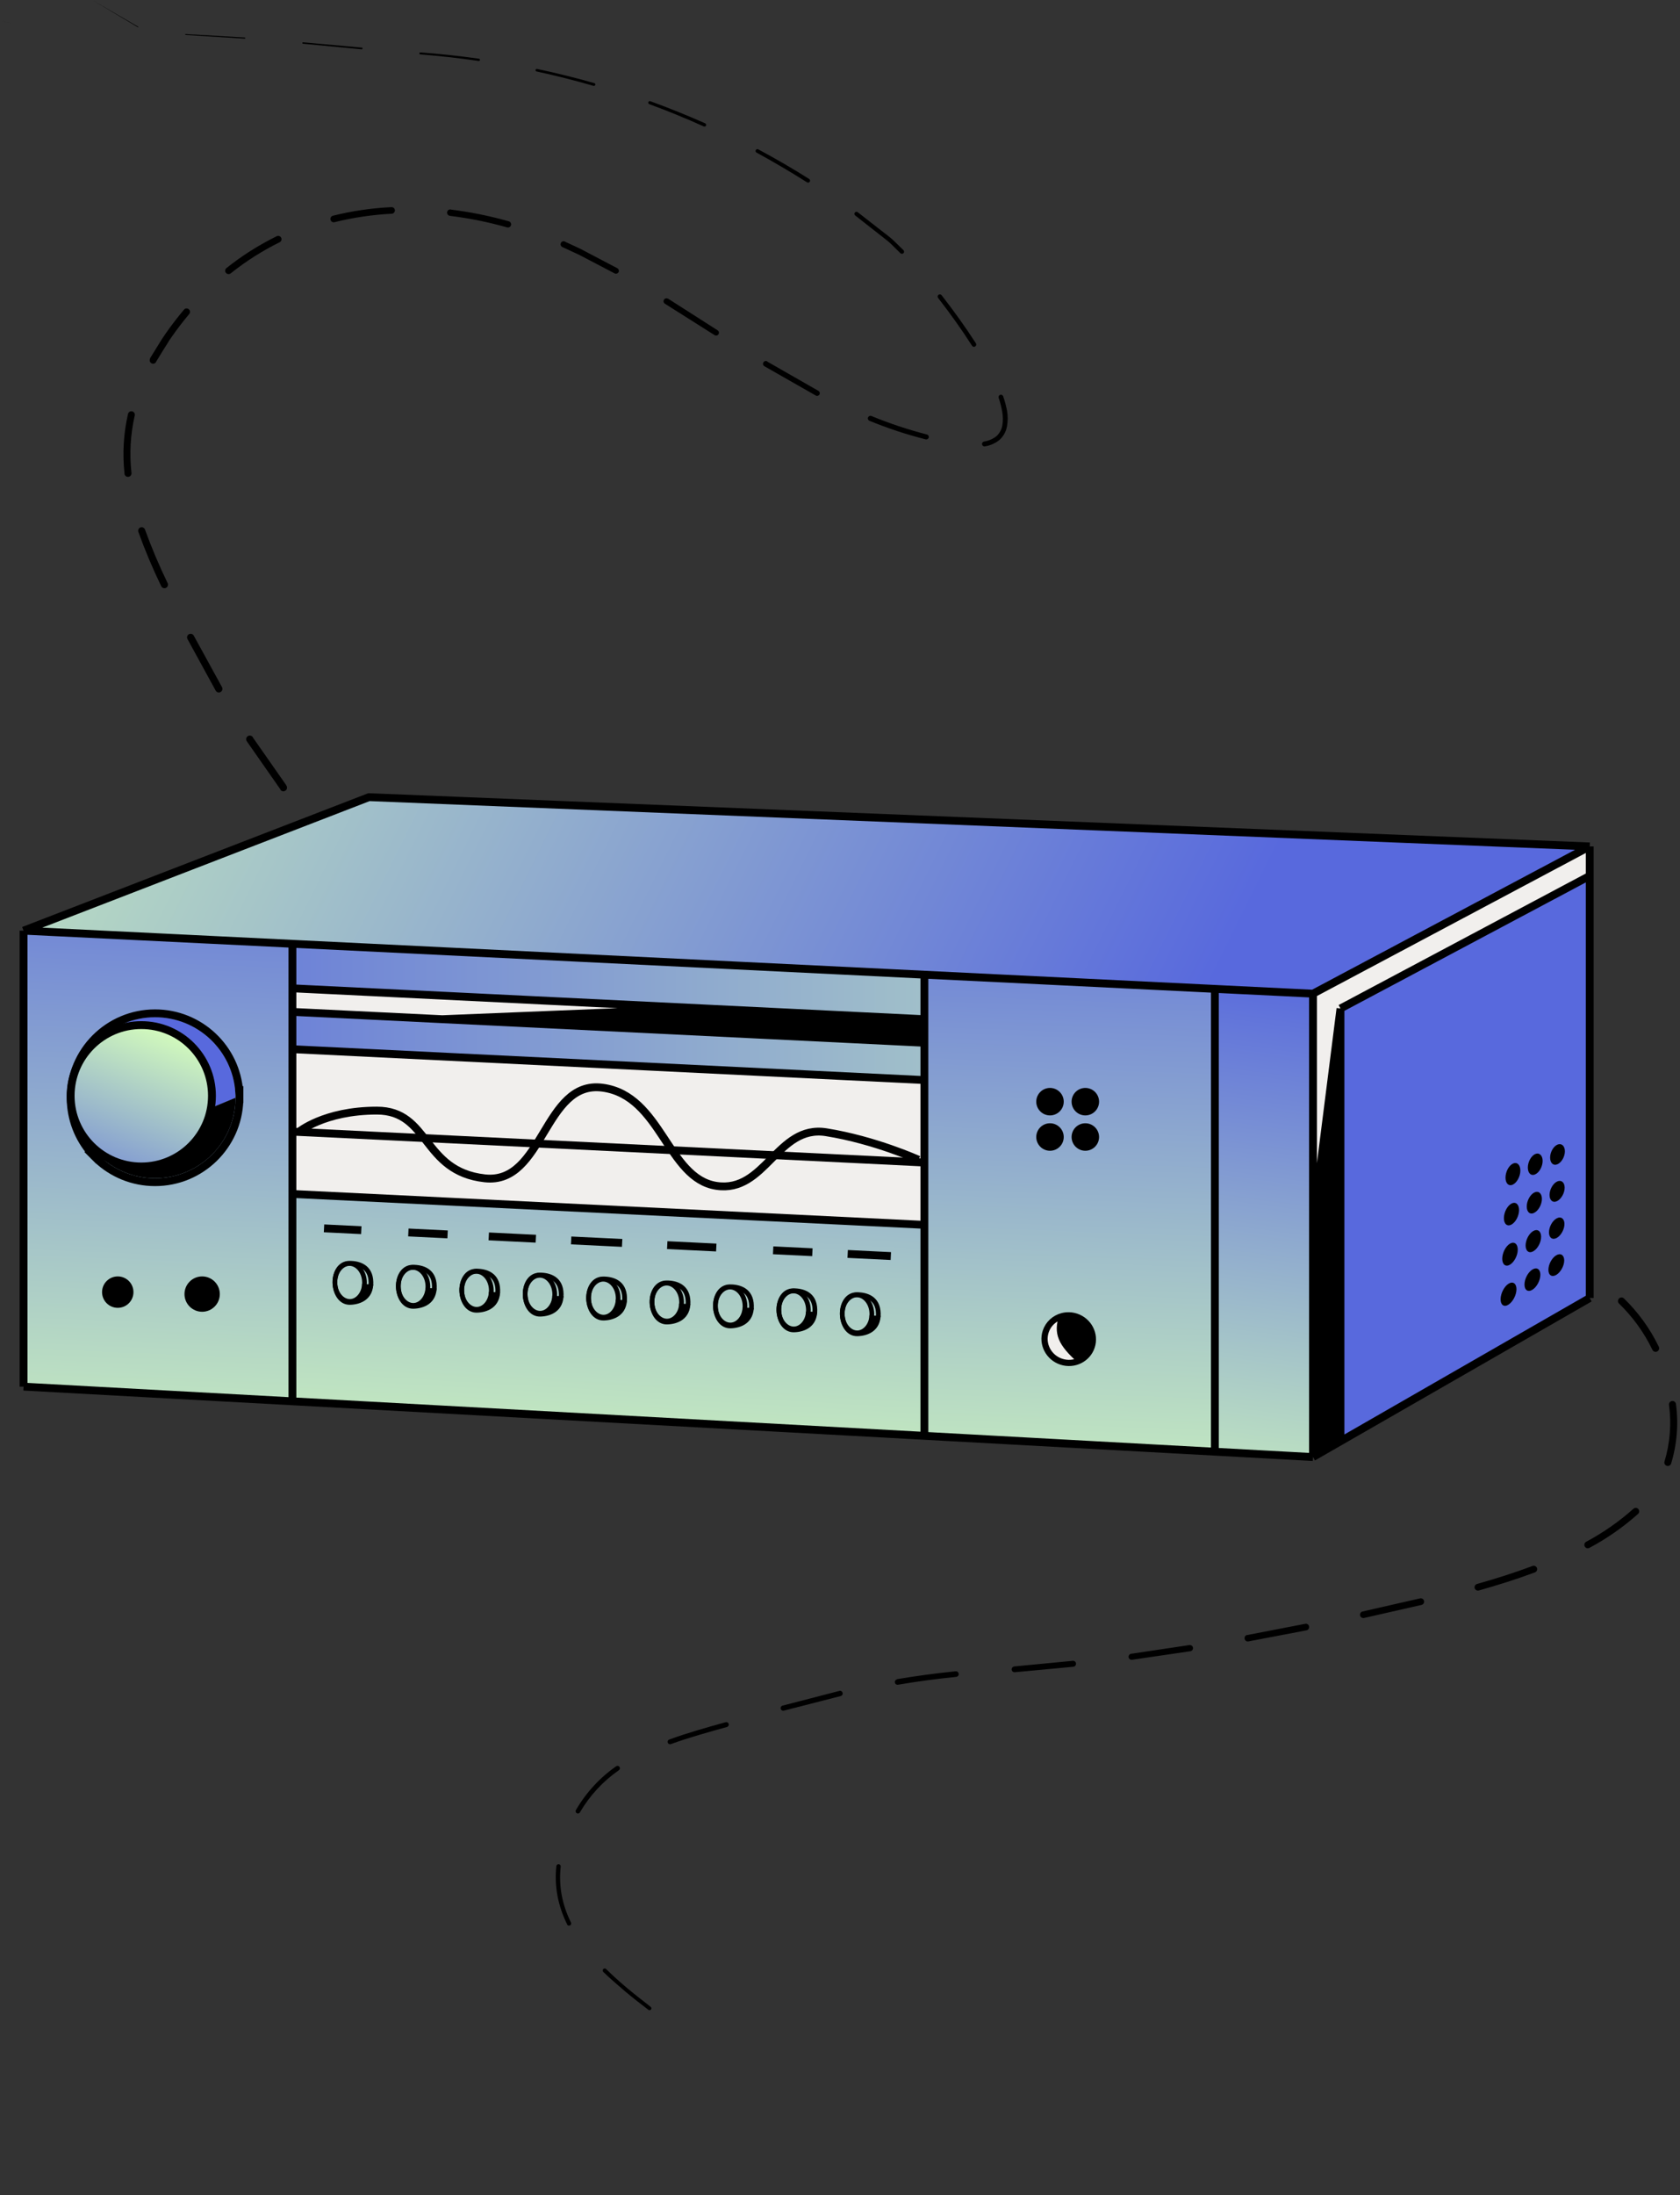 <svg xmlns="http://www.w3.org/2000/svg" width="428" height="559" viewBox="0 0 428 559" fill="none">
    <rect x="0" y="0" width="428" height="559" fill="#333333" stroke="none"/>
    <path
        d="M165.16 511.796C163.16 510.246 161.16 508.736 159.27 507.126C157.38 505.516 155.45 503.856 153.65 502.126C153.571 502.026 153.532 501.9 153.54 501.774C153.548 501.647 153.602 501.527 153.691 501.437C153.781 501.348 153.901 501.294 154.028 501.286C154.154 501.278 154.28 501.317 154.38 501.396C156.15 503.136 158 504.796 159.91 506.396C161.82 507.996 163.81 509.506 165.77 511.056C165.82 511.096 165.863 511.145 165.894 511.202C165.926 511.258 165.946 511.32 165.953 511.384C165.96 511.448 165.955 511.513 165.937 511.575C165.92 511.637 165.89 511.695 165.85 511.746C165.762 511.839 165.642 511.896 165.514 511.906C165.387 511.915 165.26 511.876 165.16 511.796Z"
        fill="black"
    />
    <path
        d="M144.498 490.066C143.351 487.784 142.523 485.354 142.038 482.846C141.563 480.332 141.462 477.761 141.738 475.216C141.755 475.069 141.83 474.935 141.946 474.843C142.063 474.751 142.211 474.709 142.358 474.726C142.43 474.734 142.5 474.756 142.564 474.79C142.628 474.825 142.684 474.872 142.73 474.929C142.776 474.986 142.809 475.051 142.83 475.121C142.85 475.191 142.856 475.264 142.848 475.336C142.574 477.772 142.661 480.236 143.108 482.646C143.572 485.057 144.366 487.392 145.468 489.586C145.531 489.719 145.54 489.871 145.491 490.01C145.442 490.149 145.34 490.263 145.208 490.326C145.075 490.39 144.923 490.398 144.784 490.35C144.645 490.301 144.531 490.199 144.468 490.066H144.498Z"
        fill="black"
    />
    <path
        d="M146.731 460.927C149.295 456.511 152.793 452.708 156.981 449.787C157.114 449.696 157.278 449.661 157.436 449.69C157.515 449.704 157.589 449.734 157.656 449.777C157.723 449.82 157.781 449.877 157.826 449.942C157.872 450.008 157.904 450.082 157.92 450.16C157.937 450.238 157.938 450.318 157.924 450.397C157.91 450.475 157.88 450.55 157.837 450.617C157.793 450.684 157.737 450.742 157.671 450.787C153.615 453.605 150.223 457.273 147.731 461.537C147.694 461.604 147.644 461.662 147.584 461.709C147.523 461.755 147.454 461.789 147.381 461.809C147.307 461.829 147.23 461.833 147.155 461.823C147.079 461.812 147.007 461.786 146.941 461.747C146.872 461.709 146.811 461.657 146.762 461.594C146.714 461.532 146.678 461.46 146.659 461.383C146.639 461.306 146.635 461.226 146.648 461.147C146.66 461.069 146.689 460.994 146.731 460.927Z"
        fill="black"
    />
    <path
        d="M170.478 442.986C175.208 441.256 180.048 439.916 184.868 438.566C184.948 438.544 185.032 438.538 185.115 438.548C185.197 438.558 185.277 438.584 185.349 438.625C185.422 438.666 185.485 438.72 185.537 438.786C185.588 438.851 185.626 438.926 185.648 439.006C185.67 439.086 185.677 439.17 185.667 439.253C185.657 439.335 185.631 439.415 185.59 439.487C185.549 439.56 185.494 439.623 185.429 439.675C185.363 439.726 185.288 439.764 185.208 439.786C180.388 441.126 175.578 442.446 170.908 444.146C170.754 444.201 170.585 444.193 170.437 444.124C170.289 444.054 170.175 443.929 170.118 443.776C170.089 443.701 170.076 443.62 170.078 443.54C170.081 443.459 170.1 443.379 170.133 443.306C170.167 443.232 170.214 443.166 170.274 443.111C170.333 443.057 170.402 443.014 170.478 442.986Z"
        fill="black"
    />
    <path
        d="M199.291 434.366L213.84 430.596C213.926 430.574 214.015 430.568 214.102 430.58C214.19 430.592 214.274 430.621 214.35 430.666C214.427 430.711 214.493 430.77 214.546 430.84C214.6 430.911 214.638 430.991 214.66 431.077C214.706 431.25 214.682 431.435 214.592 431.59C214.502 431.746 214.354 431.86 214.181 431.906L199.681 435.627C199.598 435.648 199.512 435.652 199.427 435.64C199.343 435.628 199.262 435.599 199.188 435.555C199.115 435.511 199.051 435.454 199 435.385C198.949 435.317 198.912 435.239 198.891 435.156C198.847 434.999 198.864 434.83 198.938 434.684C199.012 434.539 199.138 434.425 199.291 434.366Z"
        fill="black"
    />
    <path
        d="M228.548 427.606C233.498 426.776 238.468 426.096 243.458 425.606C243.647 425.586 243.835 425.641 243.982 425.76C244.13 425.88 244.223 426.052 244.243 426.241C244.263 426.429 244.208 426.617 244.088 426.765C243.969 426.912 243.797 427.006 243.608 427.025C238.648 427.519 233.705 428.185 228.778 429.025C228.688 429.041 228.596 429.038 228.507 429.017C228.419 428.997 228.335 428.959 228.26 428.906C228.186 428.853 228.123 428.786 228.075 428.709C228.026 428.632 227.993 428.546 227.978 428.456C227.963 428.366 227.966 428.274 227.986 428.185C228.007 428.096 228.045 428.012 228.098 427.937C228.151 427.863 228.218 427.8 228.295 427.752C228.372 427.703 228.458 427.671 228.548 427.656V427.606Z"
        fill="black"
    />
    <path
        d="M258.428 424.364L273.338 422.934C273.532 422.926 273.721 422.993 273.868 423.12C274.014 423.247 274.106 423.425 274.125 423.618C274.145 423.811 274.089 424.004 273.971 424.158C273.852 424.311 273.68 424.414 273.488 424.444L258.538 425.844C258.442 425.854 258.345 425.844 258.253 425.816C258.161 425.788 258.075 425.742 258.001 425.681C257.926 425.62 257.865 425.544 257.82 425.459C257.775 425.374 257.747 425.28 257.738 425.184C257.719 424.989 257.777 424.795 257.901 424.643C258.024 424.491 258.203 424.394 258.398 424.374L258.428 424.364Z"
        fill="black"
    />
    <path
        d="M288.209 421.136L303.019 418.926C303.228 418.897 303.44 418.951 303.61 419.076C303.78 419.201 303.894 419.387 303.929 419.596C303.944 419.699 303.939 419.804 303.914 419.905C303.888 420.006 303.843 420.102 303.781 420.185C303.719 420.269 303.64 420.339 303.551 420.393C303.461 420.446 303.362 420.481 303.259 420.496L288.398 422.666C288.196 422.695 287.989 422.642 287.825 422.519C287.661 422.397 287.553 422.214 287.523 422.011C287.494 421.808 287.547 421.602 287.67 421.437C287.793 421.273 287.976 421.165 288.179 421.136H288.209Z"
        fill="black"
    />
    <path
        d="M317.79 416.365L332.5 413.515C332.609 413.489 332.723 413.485 332.833 413.505C332.944 413.524 333.049 413.566 333.143 413.628C333.237 413.69 333.317 413.77 333.378 413.864C333.44 413.958 333.481 414.064 333.5 414.175C333.523 414.284 333.525 414.397 333.504 414.506C333.483 414.616 333.441 414.72 333.38 414.813C333.318 414.906 333.239 414.986 333.146 415.048C333.054 415.11 332.949 415.153 332.84 415.175L318.09 417.985C317.982 418.014 317.869 418.021 317.758 418.004C317.648 417.987 317.542 417.947 317.448 417.887C317.354 417.827 317.273 417.747 317.211 417.654C317.15 417.56 317.108 417.455 317.09 417.345C317.064 417.237 317.059 417.125 317.077 417.015C317.096 416.906 317.136 416.801 317.196 416.708C317.256 416.614 317.334 416.534 317.426 416.472C317.517 416.409 317.621 416.366 317.73 416.345L317.79 416.365Z"
        fill="black"
    />
    <path
        d="M347.162 410.367L361.772 407.037C361.881 407.012 361.994 407.009 362.104 407.028C362.214 407.046 362.32 407.086 362.415 407.146C362.509 407.205 362.591 407.283 362.656 407.374C362.721 407.465 362.767 407.568 362.792 407.677C362.817 407.786 362.82 407.899 362.801 408.009C362.783 408.119 362.743 408.225 362.683 408.32C362.624 408.414 362.546 408.496 362.455 408.561C362.364 408.626 362.261 408.672 362.152 408.697L347.512 412.027C347.292 412.076 347.061 412.036 346.871 411.915C346.681 411.794 346.546 411.602 346.497 411.382C346.448 411.162 346.488 410.931 346.609 410.741C346.73 410.551 346.922 410.416 347.142 410.367H347.162Z"
        fill="black"
    />
    <path
        d="M376.288 403.364C381.078 402.014 385.828 400.514 390.488 398.764C390.7 398.7 390.929 398.719 391.127 398.818C391.326 398.917 391.479 399.088 391.555 399.296C391.632 399.504 391.626 399.734 391.539 399.938C391.452 400.142 391.291 400.305 391.088 400.394C386.378 402.154 381.578 403.664 376.748 405.024C376.639 405.054 376.525 405.062 376.412 405.049C376.3 405.035 376.192 404.999 376.093 404.943C375.995 404.888 375.908 404.813 375.839 404.724C375.769 404.635 375.718 404.533 375.688 404.424C375.657 404.315 375.649 404.201 375.663 404.089C375.676 403.976 375.712 403.868 375.768 403.769C375.824 403.671 375.898 403.584 375.987 403.515C376.077 403.445 376.179 403.394 376.288 403.364Z"
        fill="black"
    />
    <path
        d="M404.02 392.663C408.377 390.341 412.443 387.507 416.13 384.223C416.302 384.066 416.531 383.983 416.764 383.993C416.997 384.003 417.217 384.106 417.375 384.278C417.533 384.451 417.616 384.679 417.605 384.912C417.595 385.146 417.493 385.366 417.32 385.523C413.53 388.901 409.35 391.815 404.87 394.203C404.668 394.293 404.44 394.304 404.23 394.233C404.021 394.162 403.846 394.015 403.74 393.821C403.634 393.627 403.605 393.4 403.659 393.185C403.713 392.971 403.845 392.785 404.03 392.663H404.02Z"
        fill="black"
    />
    <path
        d="M424.031 372.237C425.453 367.554 425.852 362.619 425.201 357.767C425.172 357.533 425.237 357.296 425.382 357.109C425.528 356.923 425.741 356.802 425.976 356.772C426.211 356.743 426.447 356.808 426.634 356.954C426.821 357.099 426.942 357.313 426.971 357.547C427.653 362.652 427.226 367.843 425.721 372.767C425.636 372.974 425.476 373.141 425.273 373.236C425.071 373.33 424.84 373.345 424.627 373.277C424.414 373.209 424.234 373.063 424.124 372.868C424.014 372.674 423.98 372.445 424.031 372.227V372.237Z"
        fill="black"
    />
    <path
        d="M420.98 343.755C418.849 339.333 415.951 335.324 412.42 331.915C412.271 331.744 412.191 331.525 412.195 331.3C412.2 331.074 412.287 330.858 412.442 330.693C412.597 330.529 412.807 330.427 413.032 330.409C413.257 330.391 413.481 330.457 413.66 330.595C417.344 334.157 420.37 338.341 422.6 342.955C422.703 343.171 422.717 343.419 422.639 343.646C422.56 343.873 422.395 344.059 422.18 344.165C421.966 344.268 421.72 344.284 421.495 344.207C421.27 344.13 421.085 343.967 420.98 343.755Z"
        fill="black"
    />
    <path
        d="M400.611 322.996C396.397 320.383 391.999 318.08 387.451 316.105C387.332 316.063 387.224 315.996 387.132 315.909C387.041 315.823 386.968 315.718 386.918 315.602C386.868 315.486 386.843 315.362 386.844 315.235C386.844 315.109 386.871 314.985 386.922 314.869C386.973 314.754 387.047 314.65 387.139 314.565C387.232 314.479 387.341 314.414 387.46 314.372C387.579 314.33 387.705 314.314 387.831 314.323C387.957 314.332 388.079 314.367 388.191 314.425C392.819 316.429 397.294 318.769 401.581 321.425C401.786 321.558 401.931 321.767 401.982 322.006C402.034 322.245 401.989 322.495 401.856 322.701C401.723 322.906 401.514 323.05 401.275 323.102C401.036 323.154 400.786 323.108 400.581 322.975L400.611 322.996Z"
        fill="black"
    />
    <path
        d="M373.48 310.945C368.74 309.465 363.92 308.205 359.06 307.105C358.818 307.05 358.609 306.902 358.476 306.693C358.344 306.484 358.3 306.231 358.355 305.99C358.409 305.748 358.557 305.538 358.766 305.406C358.975 305.274 359.228 305.23 359.47 305.285C364.37 306.395 369.23 307.675 374.03 309.175C374.155 309.202 374.274 309.256 374.378 309.332C374.482 309.408 374.569 309.504 374.633 309.616C374.698 309.727 374.739 309.85 374.753 309.978C374.768 310.106 374.755 310.236 374.717 310.359C374.679 310.481 374.616 310.595 374.531 310.692C374.447 310.789 374.343 310.868 374.227 310.923C374.111 310.978 373.984 311.009 373.856 311.012C373.727 311.016 373.599 310.993 373.48 310.945Z"
        fill="black"
    />
    <path
        d="M344.39 304.226L329.59 301.946C329.457 301.939 329.328 301.905 329.209 301.845C329.091 301.785 328.986 301.701 328.902 301.599C328.818 301.496 328.757 301.377 328.722 301.249C328.686 301.121 328.678 300.987 328.698 300.856C328.718 300.725 328.764 300.599 328.836 300.488C328.907 300.376 329 300.28 329.111 300.206C329.221 300.133 329.346 300.083 329.476 300.061C329.607 300.038 329.741 300.043 329.87 300.076L344.73 302.376C344.958 302.432 345.156 302.573 345.286 302.768C345.415 302.964 345.467 303.201 345.431 303.433C345.395 303.665 345.273 303.875 345.089 304.022C344.906 304.169 344.674 304.241 344.44 304.226H344.39Z"
        fill="black"
    />
    <path
        d="M314.733 299.946L307.293 298.946C304.813 298.596 302.293 298.266 299.863 297.886C299.709 297.906 299.553 297.89 299.407 297.839C299.26 297.788 299.128 297.704 299.019 297.594C298.911 297.483 298.83 297.348 298.782 297.201C298.735 297.053 298.722 296.897 298.746 296.744C298.769 296.59 298.828 296.445 298.917 296.318C299.006 296.192 299.124 296.087 299.26 296.014C299.397 295.941 299.548 295.9 299.703 295.895C299.858 295.89 300.012 295.921 300.153 295.986C302.623 296.366 305.093 296.706 307.563 297.056L314.983 298.056C315.111 298.068 315.235 298.105 315.348 298.166C315.461 298.227 315.561 298.311 315.641 298.411C315.721 298.512 315.779 298.628 315.813 298.752C315.847 298.876 315.856 299.005 315.838 299.133C315.82 299.26 315.777 299.382 315.711 299.492C315.645 299.602 315.557 299.698 315.452 299.773C315.348 299.848 315.23 299.901 315.104 299.929C314.979 299.958 314.849 299.96 314.723 299.936L314.733 299.946Z"
        fill="black"
    />
    <path
        d="M285.03 295.605L270.21 293.245C269.957 293.198 269.731 293.056 269.58 292.847C269.429 292.639 269.365 292.38 269.4 292.125C269.449 291.875 269.591 291.654 269.797 291.505C270.003 291.357 270.258 291.292 270.51 291.325L285.31 293.695C285.512 293.784 285.679 293.937 285.785 294.13C285.891 294.324 285.929 294.547 285.895 294.765C285.861 294.983 285.755 295.184 285.595 295.336C285.435 295.487 285.229 295.582 285.01 295.605H285.03Z"
        fill="black"
    />
    <path
        d="M255.409 290.746L240.629 288.066C240.484 288.063 240.341 288.029 240.211 287.966C240.08 287.902 239.965 287.811 239.873 287.698C239.782 287.586 239.716 287.455 239.68 287.314C239.644 287.173 239.639 287.027 239.665 286.884C239.692 286.741 239.749 286.606 239.833 286.488C239.917 286.369 240.026 286.271 240.152 286.199C240.278 286.126 240.418 286.083 240.562 286.07C240.707 286.058 240.853 286.077 240.989 286.126L255.729 288.816C255.944 288.901 256.123 289.058 256.236 289.26C256.348 289.462 256.387 289.697 256.346 289.925C256.305 290.152 256.186 290.359 256.009 290.508C255.833 290.658 255.61 290.742 255.379 290.746H255.409Z"
        fill="black"
    />
    <path
        d="M225.9 285.176L211.21 282.026C210.945 281.97 210.713 281.811 210.565 281.584C210.417 281.357 210.365 281.081 210.42 280.816C210.476 280.551 210.635 280.318 210.862 280.17C211.089 280.022 211.365 279.97 211.63 280.026L226.29 283.226C226.544 283.283 226.766 283.438 226.908 283.656C227.05 283.875 227.101 284.14 227.05 284.396C226.997 284.649 226.847 284.873 226.633 285.018C226.418 285.164 226.156 285.22 225.9 285.176Z"
        fill="black"
    />
    <path
        d="M196.59 278.587L182.05 274.807C181.824 274.717 181.639 274.547 181.529 274.33C181.419 274.112 181.393 273.862 181.454 273.627C181.515 273.391 181.661 273.186 181.862 273.05C182.064 272.914 182.308 272.856 182.55 272.887L197.05 276.647C197.186 276.671 197.315 276.723 197.43 276.799C197.545 276.876 197.643 276.975 197.718 277.091C197.792 277.207 197.842 277.337 197.864 277.474C197.886 277.61 197.879 277.749 197.845 277.883C197.81 278.016 197.748 278.141 197.663 278.25C197.578 278.358 197.471 278.448 197.349 278.513C197.228 278.579 197.094 278.618 196.956 278.629C196.819 278.64 196.68 278.622 196.55 278.577L196.59 278.587Z"
        fill="black"
    />
    <path
        d="M167.613 270.565C162.843 269.015 158.113 267.295 153.463 265.405C153.315 265.38 153.174 265.323 153.051 265.237C152.929 265.151 152.827 265.039 152.753 264.908C152.68 264.777 152.637 264.632 152.627 264.482C152.617 264.333 152.642 264.183 152.698 264.044C152.754 263.905 152.84 263.78 152.951 263.679C153.062 263.578 153.194 263.503 153.337 263.46C153.481 263.417 153.632 263.407 153.78 263.43C153.928 263.453 154.069 263.51 154.193 263.595C158.799 265.468 163.466 267.168 168.193 268.695C168.338 268.714 168.477 268.765 168.601 268.845C168.724 268.924 168.828 269.03 168.906 269.154C168.984 269.278 169.034 269.418 169.052 269.563C169.07 269.709 169.056 269.857 169.01 269.996C168.965 270.135 168.889 270.263 168.789 270.37C168.689 270.477 168.566 270.561 168.43 270.615C168.294 270.669 168.147 270.693 168.001 270.684C167.854 270.675 167.712 270.635 167.583 270.565H167.613Z"
        fill="black"
    />
    <path
        d="M139.733 259.187C135.233 256.941 130.833 254.514 126.533 251.907C126.382 251.748 126.287 251.544 126.264 251.326C126.24 251.108 126.289 250.888 126.403 250.7C126.516 250.513 126.688 250.368 126.893 250.288C127.097 250.208 127.322 250.197 127.533 250.257C131.793 252.837 136.149 255.237 140.603 257.457C140.753 257.488 140.894 257.552 141.016 257.646C141.137 257.74 141.235 257.86 141.302 257.998C141.37 258.136 141.405 258.287 141.404 258.441C141.404 258.594 141.368 258.745 141.3 258.882C141.231 259.02 141.132 259.14 141.01 259.233C140.888 259.326 140.747 259.389 140.596 259.419C140.446 259.448 140.29 259.443 140.142 259.402C139.994 259.362 139.858 259.289 139.743 259.187H139.733Z"
        fill="black"
    />
    <path
        d="M113.97 243.566C109.903 240.606 105.96 237.489 102.14 234.216C102.031 234.035 101.982 233.825 102 233.615C102.017 233.405 102.101 233.206 102.238 233.047C102.376 232.887 102.56 232.775 102.765 232.726C102.97 232.678 103.185 232.695 103.38 232.776C107.153 236.016 111.057 239.096 115.09 242.016C115.219 242.186 115.29 242.394 115.292 242.608C115.295 242.822 115.228 243.031 115.103 243.205C114.978 243.378 114.8 243.507 114.596 243.572C114.392 243.637 114.172 243.635 113.97 243.566Z"
        fill="black"
    />
    <path
        d="M91.113 223.955C87.566 220.389 84.159 216.695 80.893 212.875C80.757 212.684 80.697 212.449 80.726 212.217C80.754 211.984 80.868 211.77 81.046 211.618C81.224 211.465 81.452 211.384 81.687 211.391C81.921 211.398 82.144 211.492 82.313 211.655C85.553 215.435 88.929 219.102 92.443 222.655C92.619 222.832 92.718 223.071 92.718 223.32C92.718 223.57 92.619 223.809 92.443 223.985C92.266 224.162 92.027 224.261 91.778 224.261C91.528 224.261 91.289 224.162 91.113 223.985V223.955Z"
        fill="black"
    />
    <path
        d="M71.492 201.104L62.872 188.764C62.735 188.561 62.683 188.313 62.725 188.072C62.769 187.831 62.904 187.617 63.102 187.474C63.304 187.334 63.553 187.28 63.795 187.323C64.036 187.366 64.251 187.503 64.392 187.704V187.754L72.952 199.994V200.044C73.023 200.143 73.074 200.255 73.101 200.373C73.129 200.492 73.132 200.615 73.112 200.735C73.091 200.855 73.047 200.969 72.982 201.072C72.917 201.175 72.832 201.264 72.732 201.334C72.633 201.405 72.52 201.456 72.4 201.483C72.281 201.511 72.157 201.514 72.037 201.494C71.916 201.474 71.8 201.429 71.697 201.364C71.593 201.299 71.503 201.214 71.432 201.114L71.492 201.104Z"
        fill="black"
    />
    <path
        d="M54.987 175.944L47.767 162.744C47.71 162.639 47.674 162.524 47.661 162.405C47.649 162.286 47.66 162.166 47.694 162.051C47.727 161.936 47.784 161.829 47.859 161.736C47.934 161.643 48.027 161.566 48.132 161.509C48.237 161.452 48.352 161.416 48.471 161.403C48.59 161.391 48.71 161.402 48.825 161.436C48.94 161.47 49.047 161.526 49.139 161.601C49.233 161.676 49.31 161.769 49.367 161.874L56.557 174.984C56.615 175.09 56.651 175.206 56.664 175.325C56.676 175.445 56.665 175.566 56.631 175.681C56.596 175.797 56.539 175.904 56.463 175.997C56.387 176.09 56.293 176.167 56.187 176.224C56.082 176.284 55.967 176.322 55.847 176.336C55.728 176.35 55.606 176.34 55.491 176.306C55.375 176.273 55.267 176.216 55.174 176.14C55.081 176.064 55.003 175.97 54.947 175.864L54.987 175.944Z"
        fill="black"
    />
    <path
        d="M41.079 149.287C38.88 144.755 36.924 140.108 35.219 135.367C35.168 135.151 35.199 134.923 35.306 134.729C35.413 134.534 35.589 134.385 35.799 134.312C36.009 134.239 36.238 134.246 36.443 134.332C36.648 134.418 36.814 134.576 36.909 134.777C38.603 139.452 40.539 144.035 42.709 148.507C42.811 148.724 42.823 148.971 42.743 149.196C42.703 149.308 42.641 149.41 42.562 149.498C42.482 149.586 42.386 149.657 42.279 149.707C42.063 149.81 41.815 149.822 41.59 149.741C41.365 149.66 41.181 149.494 41.079 149.277V149.287Z"
        fill="black"
    />
    <path
        d="M31.72 120.617C31.165 115.536 31.465 110.399 32.61 105.417C32.661 105.189 32.802 104.991 32.999 104.866C33.097 104.805 33.207 104.763 33.321 104.743C33.435 104.724 33.552 104.727 33.665 104.752C33.778 104.778 33.884 104.825 33.979 104.892C34.074 104.959 34.154 105.044 34.216 105.142C34.278 105.24 34.319 105.349 34.339 105.463C34.358 105.577 34.355 105.694 34.33 105.807C33.231 110.599 32.947 115.541 33.49 120.427C33.507 120.545 33.499 120.665 33.468 120.78C33.437 120.896 33.383 121.003 33.309 121.097C33.235 121.19 33.143 121.268 33.038 121.324C32.934 121.381 32.818 121.416 32.7 121.427C32.582 121.441 32.463 121.432 32.349 121.4C32.235 121.367 32.129 121.313 32.036 121.24C31.943 121.166 31.865 121.075 31.808 120.972C31.75 120.869 31.713 120.755 31.7 120.637L31.72 120.617Z"
        fill="black"
    />
    <path
        d="M38.199 91.277L40.199 88.047L41.199 86.427C41.539 85.897 41.899 85.377 42.259 84.857C43.709 82.787 45.259 80.777 46.869 78.857C46.941 78.769 47.031 78.696 47.131 78.643C47.232 78.589 47.342 78.557 47.456 78.546C47.569 78.536 47.684 78.549 47.792 78.583C47.901 78.617 48.002 78.673 48.089 78.747C48.177 78.82 48.25 78.91 48.304 79.012C48.357 79.113 48.39 79.225 48.4 79.339C48.41 79.453 48.398 79.568 48.363 79.678C48.329 79.787 48.273 79.889 48.199 79.977C46.609 81.867 45.109 83.837 43.689 85.867C43.339 86.377 42.989 86.867 42.689 87.407L41.689 88.987L39.749 92.147V92.207C39.627 92.403 39.433 92.543 39.208 92.597C38.984 92.652 38.747 92.615 38.549 92.497C38.352 92.373 38.212 92.177 38.157 91.951C38.103 91.725 38.14 91.486 38.259 91.287L38.199 91.277Z"
        fill="black"
    />
    <path
        d="M57.69 68.266C61.653 65.111 65.945 62.392 70.49 60.156C70.591 60.106 70.7 60.076 70.812 60.068C70.924 60.061 71.036 60.075 71.142 60.111C71.249 60.147 71.347 60.203 71.431 60.277C71.516 60.35 71.585 60.44 71.635 60.541C71.685 60.641 71.715 60.75 71.722 60.862C71.73 60.974 71.715 61.087 71.68 61.193C71.644 61.299 71.588 61.397 71.514 61.482C71.44 61.566 71.35 61.636 71.25 61.686C66.819 63.875 62.635 66.534 58.77 69.616C58.589 69.756 58.359 69.82 58.132 69.794C57.904 69.767 57.695 69.653 57.55 69.476C57.41 69.296 57.347 69.068 57.373 68.842C57.399 68.616 57.513 68.409 57.69 68.266Z"
        fill="black"
    />
    <path
        d="M84.717 54.957C89.633 53.732 94.657 52.992 99.717 52.747C99.827 52.741 99.938 52.757 100.042 52.794C100.146 52.831 100.242 52.888 100.324 52.962C100.406 53.035 100.473 53.125 100.521 53.224C100.568 53.324 100.596 53.432 100.602 53.542C100.608 53.653 100.592 53.763 100.555 53.867C100.518 53.971 100.461 54.067 100.388 54.149C100.314 54.232 100.225 54.298 100.125 54.346C100.025 54.394 99.917 54.421 99.807 54.427C94.865 54.678 89.959 55.405 85.157 56.597C84.948 56.631 84.733 56.585 84.556 56.469C84.379 56.353 84.251 56.174 84.198 55.969C84.146 55.764 84.172 55.546 84.272 55.359C84.371 55.172 84.537 55.028 84.737 54.957H84.717Z"
        fill="black"
    />
    <path
        d="M114.823 53.365C119.829 53.983 124.781 54.986 129.633 56.365C129.837 56.423 130.01 56.56 130.113 56.746C130.216 56.932 130.241 57.151 130.183 57.355C130.125 57.559 129.988 57.732 129.802 57.835C129.616 57.938 129.397 57.963 129.193 57.905C124.418 56.557 119.547 55.575 114.623 54.965C114.407 54.935 114.211 54.822 114.077 54.651C113.943 54.479 113.88 54.262 113.903 54.045C113.917 53.938 113.951 53.834 114.005 53.741C114.058 53.647 114.13 53.565 114.216 53.499C114.301 53.433 114.399 53.385 114.503 53.356C114.607 53.328 114.716 53.321 114.823 53.335V53.365Z"
        fill="black"
    />
    <path
        d="M143.829 61.495L147.249 63.075C148.399 63.605 149.479 64.235 150.599 64.805L157.269 68.305C157.439 68.4 157.567 68.556 157.626 68.742C157.686 68.927 157.672 69.129 157.589 69.305C157.496 69.477 157.34 69.606 157.153 69.665C156.967 69.725 156.765 69.71 156.589 69.625L149.979 66.165C148.869 65.605 147.789 64.985 146.649 64.475L143.269 62.915C143.081 62.827 142.935 62.669 142.864 62.474C142.793 62.279 142.802 62.063 142.889 61.875C142.977 61.687 143.136 61.541 143.331 61.469C143.526 61.398 143.741 61.407 143.929 61.495H143.829Z"
        fill="black"
    />
    <path
        d="M170.171 76.036L182.821 84.116C182.901 84.167 182.97 84.234 183.025 84.311C183.079 84.389 183.118 84.477 183.138 84.57C183.159 84.663 183.161 84.759 183.144 84.853C183.127 84.946 183.092 85.036 183.041 85.116C182.99 85.196 182.923 85.265 182.845 85.32C182.767 85.374 182.68 85.412 182.587 85.433C182.494 85.453 182.398 85.455 182.304 85.439C182.211 85.422 182.121 85.387 182.041 85.336L169.381 77.336C169.299 77.283 169.228 77.215 169.172 77.135C169.117 77.055 169.077 76.965 169.056 76.87C169.035 76.775 169.033 76.676 169.051 76.58C169.068 76.484 169.104 76.393 169.156 76.311C169.209 76.229 169.277 76.158 169.357 76.102C169.437 76.046 169.527 76.007 169.622 75.986C169.717 75.965 169.816 75.963 169.911 75.98C170.007 75.997 170.099 76.033 170.181 76.086L170.171 76.036Z"
        fill="black"
    />
    <path
        d="M195.5 92.096L208.5 99.536C208.578 99.58 208.647 99.639 208.702 99.71C208.758 99.78 208.799 99.861 208.823 99.947C208.847 100.033 208.854 100.124 208.843 100.213C208.832 100.302 208.804 100.388 208.76 100.466C208.716 100.544 208.657 100.613 208.587 100.668C208.516 100.723 208.435 100.764 208.349 100.789C208.263 100.813 208.172 100.82 208.083 100.809C207.994 100.798 207.908 100.77 207.83 100.726L194.76 93.276C194.673 93.232 194.596 93.169 194.535 93.093C194.474 93.017 194.43 92.929 194.405 92.835C194.38 92.74 194.376 92.641 194.393 92.545C194.409 92.449 194.446 92.357 194.5 92.276C194.592 92.116 194.744 91.999 194.922 91.951C195.1 91.902 195.289 91.925 195.45 92.016L195.5 92.096Z"
        fill="black"
    />
    <path
        d="M221.971 105.925C226.565 107.821 231.287 109.395 236.101 110.635C236.186 110.651 236.267 110.685 236.339 110.734C236.411 110.783 236.472 110.846 236.519 110.919C236.565 110.992 236.597 111.075 236.611 111.16C236.625 111.246 236.621 111.334 236.6 111.418C236.579 111.503 236.541 111.582 236.488 111.651C236.435 111.72 236.369 111.778 236.293 111.82C236.218 111.863 236.134 111.89 236.048 111.899C235.961 111.909 235.874 111.9 235.791 111.875C230.911 110.641 226.125 109.06 221.471 107.145C221.317 107.073 221.197 106.945 221.135 106.787C221.073 106.629 221.075 106.453 221.139 106.296C221.203 106.14 221.326 106.013 221.48 105.944C221.635 105.875 221.811 105.868 221.971 105.925Z"
        fill="black"
    />
    <path
        d="M250.652 112.446C251.79 112.285 252.868 111.834 253.782 111.136C254.623 110.398 255.182 109.39 255.362 108.286C255.55 107.122 255.533 105.934 255.312 104.776C255.097 103.578 254.793 102.398 254.402 101.246C254.373 101.1 254.398 100.948 254.473 100.819C254.548 100.69 254.667 100.593 254.809 100.546C254.95 100.5 255.104 100.506 255.241 100.565C255.378 100.624 255.489 100.731 255.552 100.866C255.978 102.079 256.312 103.323 256.552 104.586C256.782 105.889 256.782 107.223 256.552 108.526C256.318 109.911 255.611 111.173 254.552 112.096C253.475 112.933 252.201 113.48 250.852 113.686C250.698 113.696 250.546 113.65 250.424 113.555C250.302 113.461 250.219 113.325 250.19 113.173C250.162 113.022 250.19 112.865 250.27 112.733C250.35 112.6 250.475 112.502 250.622 112.456L250.652 112.446Z"
        fill="black"
    />
    <path
        d="M247.64 88.056C244.96 83.856 242.05 79.806 238.99 75.866C238.901 75.748 238.861 75.599 238.88 75.451C238.898 75.303 238.974 75.169 239.09 75.076C239.149 75.031 239.215 74.997 239.287 74.977C239.358 74.957 239.433 74.952 239.506 74.962C239.58 74.971 239.651 74.995 239.715 75.031C239.779 75.068 239.835 75.118 239.88 75.176C242.96 79.126 245.88 83.176 248.62 87.426C248.702 87.556 248.73 87.714 248.696 87.864C248.662 88.014 248.57 88.144 248.44 88.226C248.377 88.269 248.306 88.298 248.231 88.313C248.156 88.327 248.079 88.326 248.004 88.311C247.93 88.295 247.859 88.264 247.797 88.22C247.734 88.177 247.681 88.121 247.64 88.056Z"
        fill="black"
    />
    <path
        d="M229.353 64.445L226.723 61.855C225.793 61.045 224.773 60.305 223.803 59.525L217.913 54.905C217.85 54.865 217.796 54.813 217.754 54.752C217.713 54.69 217.685 54.62 217.672 54.547C217.659 54.474 217.662 54.399 217.68 54.327C217.698 54.255 217.731 54.188 217.777 54.129C217.823 54.071 217.88 54.022 217.946 53.988C218.011 53.953 218.084 53.932 218.158 53.927C218.232 53.922 218.306 53.932 218.376 53.958C218.446 53.983 218.509 54.023 218.563 54.075L224.493 58.705C225.493 59.485 226.493 60.215 227.433 61.045L230.163 63.705C230.266 63.806 230.325 63.943 230.327 64.088C230.329 64.232 230.273 64.371 230.173 64.475C230.072 64.578 229.934 64.637 229.79 64.639C229.645 64.641 229.506 64.586 229.403 64.485L229.353 64.445Z"
        fill="black"
    />
    <path
        d="M205.588 46.424C201.375 43.758 197.075 41.227 192.688 38.834C192.592 38.768 192.524 38.669 192.497 38.556C192.47 38.442 192.486 38.323 192.542 38.22C192.598 38.118 192.69 38.041 192.801 38.002C192.911 37.964 193.031 37.968 193.138 38.014C197.558 40.374 201.892 42.894 206.138 45.574C206.249 45.646 206.328 45.758 206.358 45.887C206.388 46.016 206.366 46.151 206.298 46.264C206.264 46.321 206.218 46.371 206.164 46.41C206.109 46.45 206.048 46.477 205.982 46.492C205.917 46.507 205.849 46.509 205.784 46.497C205.718 46.486 205.655 46.461 205.598 46.424H205.588Z"
        fill="black"
    />
    <path
        d="M179.288 32.197C174.748 30.146 170.118 28.256 165.438 26.537C165.384 26.522 165.334 26.497 165.291 26.462C165.248 26.428 165.212 26.385 165.186 26.335C165.161 26.286 165.145 26.233 165.142 26.177C165.138 26.122 165.146 26.067 165.164 26.015C165.183 25.962 165.212 25.915 165.251 25.875C165.289 25.834 165.335 25.803 165.386 25.781C165.437 25.76 165.492 25.749 165.547 25.75C165.603 25.751 165.657 25.763 165.708 25.787C170.421 27.5 175.068 29.373 179.648 31.407C179.752 31.456 179.832 31.545 179.873 31.652C179.914 31.761 179.912 31.88 179.868 31.986C179.818 32.088 179.731 32.166 179.625 32.206C179.518 32.245 179.401 32.242 179.298 32.197H179.288Z"
        fill="black"
    />
    <path
        d="M151.209 21.864C146.409 20.477 141.569 19.254 136.689 18.194C136.646 18.186 136.606 18.169 136.57 18.145C136.534 18.12 136.504 18.089 136.48 18.052C136.457 18.016 136.441 17.975 136.434 17.933C136.427 17.89 136.429 17.846 136.439 17.804C136.458 17.72 136.51 17.646 136.583 17.599C136.656 17.552 136.744 17.536 136.829 17.554C141.722 18.594 146.582 19.797 151.409 21.164C151.502 21.191 151.58 21.253 151.627 21.337C151.674 21.422 151.685 21.521 151.659 21.614C151.632 21.707 151.57 21.785 151.486 21.832C151.401 21.879 151.302 21.89 151.209 21.864Z"
        fill="black"
    />
    <path
        d="M121.948 15.524C117.008 14.804 112.048 14.247 107.068 13.854C107.001 13.849 106.939 13.818 106.894 13.768C106.849 13.717 106.826 13.651 106.828 13.584C106.836 13.516 106.869 13.453 106.921 13.409C106.973 13.364 107.04 13.341 107.108 13.344C112.102 13.717 117.075 14.254 122.028 14.954C122.067 14.959 122.103 14.971 122.137 14.991C122.17 15.01 122.199 15.036 122.223 15.066C122.246 15.097 122.263 15.132 122.272 15.17C122.282 15.207 122.284 15.246 122.278 15.284C122.266 15.359 122.224 15.427 122.163 15.472C122.101 15.517 122.024 15.536 121.948 15.524Z"
        fill="black"
    />
    <path
        d="M92.117 12.555L77.187 11.135C77.162 11.133 77.138 11.127 77.116 11.116C77.094 11.105 77.074 11.09 77.058 11.072C77.043 11.053 77.031 11.031 77.023 11.007C77.016 10.984 77.014 10.959 77.017 10.935C77.019 10.911 77.026 10.888 77.038 10.867C77.049 10.846 77.065 10.828 77.083 10.813C77.102 10.798 77.123 10.787 77.146 10.78C77.169 10.774 77.193 10.772 77.217 10.775L92.157 12.125C92.185 12.126 92.213 12.133 92.239 12.145C92.265 12.158 92.287 12.175 92.306 12.197C92.325 12.218 92.339 12.243 92.348 12.271C92.356 12.298 92.359 12.326 92.357 12.355C92.354 12.384 92.346 12.412 92.333 12.438C92.319 12.463 92.301 12.486 92.278 12.505C92.256 12.523 92.23 12.537 92.203 12.546C92.175 12.554 92.146 12.557 92.117 12.555Z"
        fill="black"
    />
    <path
        d="M62.29 9.836L47.29 8.896C47.275 8.896 47.26 8.893 47.246 8.887C47.232 8.881 47.219 8.872 47.209 8.861C47.198 8.849 47.19 8.836 47.185 8.821C47.181 8.807 47.179 8.792 47.18 8.776C47.181 8.762 47.185 8.748 47.192 8.735C47.199 8.722 47.208 8.711 47.219 8.701C47.23 8.692 47.243 8.685 47.257 8.681C47.271 8.676 47.286 8.675 47.3 8.676L62.3 9.546C62.322 9.54 62.346 9.54 62.368 9.544C62.391 9.549 62.412 9.558 62.43 9.572C62.448 9.586 62.463 9.604 62.473 9.625C62.483 9.646 62.489 9.668 62.489 9.691C62.489 9.714 62.483 9.737 62.473 9.758C62.463 9.778 62.448 9.796 62.43 9.81C62.412 9.824 62.391 9.834 62.368 9.838C62.346 9.843 62.322 9.842 62.3 9.836H62.29Z"
        fill="black"
    />
    <path d="M2.46 5.847L0 5.227L2.46 5.837H2.47L2.46 5.847Z" fill="black" />
    <path d="M35.219 6.815L23.499 0L35.209 6.987L35.219 6.815Z" fill="black" />
    <path d="M334.5 253.047L309.5 251.826L235.5 248.211L74.5 240.346L6 237L94 203L405 215.547L334.5 253.047Z" fill="url(#paint0_linear_17875_67317)" />
    <path d="M235.5 275.047V296.047L74.5 288.182V267.182L235.5 275.047Z" fill="#F1EFED" />
    <path d="M235.5 296.047V311.912L74.5 304.047V288.182L235.5 296.047Z" fill="#F1EFED" />
    <path d="M74.5 257.682V251.682L179.75 256.824L112.676 259.547L74.5 257.682Z" fill="#F1EFED" />
    <path d="M235.5 259.547V265.547L112.676 259.547L179.75 256.824L235.5 259.547Z" fill="black" />
    <path d="M405 223.047V330.547L341.5 367.026V256.824L405 223.047Z" fill="#5869DD" />
    <path d="M235.5 365.642V311.912V296.047V275.047V265.547V259.547V248.211L309.5 251.826V369.682L235.5 365.642Z" fill="url(#paint1_linear_17875_67317)" />
    <path d="M334.5 253.047V312.047V371.047L309.5 369.682V251.826L334.5 253.047Z" fill="url(#paint2_linear_17875_67317)" />
    <path d="M235.5 311.912V365.642L74.5 356.852V304.047L235.5 311.912Z" fill="url(#paint3_linear_17875_67317)" />
    <path
        fill-rule="evenodd"
        clip-rule="evenodd"
        d="M235.5 259.547V248.211L74.5 240.346V251.682L179.75 256.824L235.5 259.547ZM74.5 257.682L112.676 259.547L235.5 265.547V275.047L74.5 267.182V257.682Z"
        fill="url(#paint4_linear_17875_67317)"
    />
    <path d="M74.5 304.047V356.852L6 353.112V237L74.5 240.346V251.682V257.682V267.182V288.182V304.047Z" fill="url(#paint5_linear_17875_67317)" />
    <path fill-rule="evenodd" clip-rule="evenodd" d="M334.5 253.047V312.047L341.5 256.824L405 223.047V215.547L334.5 253.047Z" fill="#F1EFED" />
    <path d="M341.5 367.026L334.5 371.047V312.047L341.5 256.824V367.026Z" fill="black" />
    <path
        d="M334.5 253.047L405 215.547M334.5 253.047L309.5 251.826M334.5 253.047V312.047M6 237L94 203L405 215.547M6 237L74.5 240.346M6 237L309.5 251.826M6 237V353.112M6 237L235.5 248.211M334.5 371.047L341.5 367.026M334.5 371.047L6 353.112M334.5 371.047L309.5 369.682M334.5 371.047V312.047M405 215.547V330.547M405 215.547V223.047M405 330.547L341.5 367.026M405 330.547V223.047M405 223.047L341.5 256.824M341.5 367.026V256.824M341.5 256.824L334.5 312.047M235.5 248.211V365.642M235.5 248.211L74.5 240.346M235.5 248.211L309.5 251.826M235.5 248.211V259.547M235.5 365.642V311.912M235.5 365.642L6 353.112M235.5 365.642L309.5 369.682M235.5 365.642L74.5 356.852M74.5 240.346V356.852M74.5 240.346V251.682M74.5 356.852V304.047M74.5 356.852L6 353.112M309.5 251.682V251.826M309.5 369.682V251.826M235.5 259.547V265.547M235.5 259.547L179.75 256.824M74.5 251.682V257.682M74.5 251.682L179.75 256.824M235.5 265.547L112.676 259.547M235.5 265.547V275.047M74.5 257.682L112.676 259.547M74.5 257.682V267.182M235.5 275.047L74.5 267.182M235.5 275.047V296.047M74.5 267.182V288.182M235.5 311.912L74.5 304.047M235.5 311.912V296.047M74.5 304.047V288.182M235.5 296.047L74.5 288.182M179.75 256.824L112.676 259.547"
        stroke="black"
        stroke-width="2"
        stroke-linejoin="round"
    />
    <path
        d="M226.948 319.863L215.956 319.325M82.55 312.806L92.043 313.27M206.962 318.886L196.969 318.398M182.479 317.689L169.988 317.079M158.496 316.518L145.505 315.883M136.512 315.443L124.52 314.857M114.028 314.345L104.035 313.856"
        stroke="black"
        stroke-width="2"
        stroke-linejoin="round"
    />
    <path
        d="M234 295.344C234 295.344 223 290.335 210.5 288.331C198 286.327 195 303.897 182.5 301.982C170 300.067 168.5 278.985 153.5 276.986C138.5 274.986 138.543 301.734 123.501 300.067C107.505 298.289 109.5 282.821 96 282.821C82.5 282.821 76 288.331 76 288.331"
        stroke="black"
        stroke-width="2"
    />
    <path
        fill-rule="evenodd"
        clip-rule="evenodd"
        d="M274.162 335.27C277.4 336.337 279.179 339.775 278.133 342.948C277.617 344.516 276.509 345.725 275.13 346.42C270.254 342.007 269.17 339.542 270.593 335.163C271.724 334.86 272.959 334.874 274.162 335.27Z"
        fill="black"
    />
    <path d="M270.376 346.764C267.137 345.697 265.359 342.259 266.405 339.085C267.062 337.09 268.678 335.674 270.593 335.163C269.17 339.542 270.254 342.007 275.13 346.42C273.715 347.133 272.016 347.304 270.376 346.764Z" fill="#F1EFED" />
    <path
        d="M275.13 346.42C273.715 347.133 272.016 347.304 270.376 346.764C267.137 345.697 265.359 342.259 266.405 339.085C267.062 337.09 268.678 335.674 270.593 335.163M275.13 346.42C276.509 345.725 277.617 344.516 278.133 342.948C279.179 339.775 277.4 336.337 274.162 335.27C272.959 334.874 271.724 334.86 270.593 335.163M275.13 346.42C270.254 342.007 269.17 339.542 270.593 335.163"
        stroke="black"
        stroke-width="1.577"
    />
    <path fill-rule="evenodd" clip-rule="evenodd" d="M25.009 294.047C21.296 290.337 19 285.21 19 279.547C19 268.225 28.178 259.047 39.5 259.047C50.822 259.047 60 268.225 60 279.547L25.009 294.047Z" fill="#5869DD" />
    <path d="M60 279.547C60 290.869 50.822 300.047 39.5 300.047C33.841 300.047 28.718 297.754 25.009 294.047L60 279.547Z" fill="black" />
    <path
        d="M39.5 258.047C50.878 258.047 60.192 266.885 60.95 278.071L61 278.05V279.547V280.215L60.99 280.219C60.635 291.782 51.149 301.047 39.5 301.047C33.807 301.047 28.63 298.833 24.785 295.222L24.774 295.226L24.302 294.754C24.302 294.754 24.302 294.754 24.302 294.754L23.243 293.696L23.293 293.675C19.998 289.897 18 284.955 18 279.547C18 267.673 27.626 258.047 39.5 258.047Z"
        stroke="black"
        stroke-width="2"
    />
    <circle cx="17" cy="17" r="18" transform="matrix(-1 0 0 1 53 262.047)" fill="url(#paint6_linear_17875_67317)" stroke="black" stroke-width="2" />
    <circle cx="4.5" cy="4.5" r="4.5" transform="matrix(-1 0 0 1 56 325.047)" fill="black" />
    <circle cx="3.5" cy="3.5" r="3.5" transform="matrix(-1 0 0 1 280 277.047)" fill="black" />
    <circle cx="3.5" cy="3.5" r="3.5" transform="matrix(-1 0 0 1 271 277.047)" fill="black" />
    <circle cx="3.5" cy="3.5" r="3.5" transform="matrix(-1 0 0 1 271 286.047)" fill="black" />
    <circle cx="3.5" cy="3.5" r="3.5" transform="matrix(-1 0 0 1 280 286.047)" fill="black" />
    <circle cx="4" cy="4" r="4" transform="matrix(-1 0 0 1 34 325.047)" fill="black" />
    <path d="M394.911 294.826C394.925 296.216 395.778 296.951 396.829 296.463C397.871 295.975 398.695 294.48 398.672 293.131C398.648 291.781 397.785 291.046 396.763 291.494C395.731 291.942 394.896 293.426 394.911 294.826Z" fill="black" />
    <path d="M389.233 297.314C389.228 298.765 390.072 299.54 391.113 299.052C392.165 298.584 393.009 297.039 393.004 295.629C393 294.219 392.156 293.444 391.114 293.882C390.091 294.33 389.238 295.874 389.233 297.314Z" fill="black" />
    <path d="M383.546 299.843C383.522 301.344 384.356 302.159 385.408 301.671C386.45 301.183 387.312 299.588 387.327 298.138C387.351 296.667 386.517 295.842 385.475 296.3C384.433 296.758 383.57 298.333 383.546 299.843Z" fill="black" />
    <path d="M394.766 304.338C394.78 305.728 395.662 306.403 396.732 305.844C397.793 305.286 398.646 303.731 398.612 302.382C398.589 301.042 397.707 300.377 396.666 300.895C395.605 301.414 394.752 302.949 394.766 304.338Z" fill="black" />
    <path d="M388.955 307.239C388.95 308.679 389.813 309.404 390.883 308.836C391.964 308.277 392.826 306.692 392.822 305.282C392.808 303.882 391.945 303.157 390.884 303.676C389.833 304.194 388.96 305.789 388.955 307.239Z" fill="black" />
    <path d="M383.135 310.15C383.111 311.661 383.955 312.426 385.035 311.857C386.105 311.299 386.987 309.653 387.001 308.183C387.016 306.723 386.172 305.948 385.111 306.476C384.04 307.005 383.159 308.65 383.135 310.15Z" fill="black" />
    <path d="M394.621 313.861C394.635 315.241 395.536 315.845 396.635 315.226C397.724 314.597 398.587 312.992 398.563 311.642C398.54 310.293 397.629 309.679 396.559 310.277C395.479 310.866 394.607 312.471 394.621 313.861Z" fill="black" />
    <path d="M388.668 317.164C388.663 318.614 389.544 319.269 390.653 318.63C391.743 318.001 392.624 316.356 392.62 314.946C392.615 313.536 391.734 312.881 390.644 313.47C389.554 314.069 388.673 315.724 388.668 317.164Z" fill="black" />
    <path d="M382.714 320.488C382.691 321.998 383.563 322.703 384.652 322.074C385.751 321.435 386.662 319.719 386.666 318.259C386.681 316.789 385.809 316.094 384.728 316.673C383.649 317.271 382.738 318.977 382.714 320.488Z" fill="black" />
    <path d="M394.477 323.393C394.481 324.773 395.4 325.327 396.528 324.628C397.636 323.929 398.528 322.273 398.504 320.924C398.471 319.574 397.551 319.01 396.452 319.679C395.344 320.338 394.462 322.004 394.477 323.393Z" fill="black" />
    <path d="M388.38 327.109C388.375 328.549 389.286 329.144 390.414 328.434C391.532 327.735 392.432 326.019 392.427 324.609C392.423 323.209 391.522 322.605 390.404 323.284C389.296 323.953 388.385 325.659 388.38 327.109Z" fill="black" />
    <path d="M382.294 330.825C382.27 332.305 383.161 332.95 384.279 332.251C385.407 331.541 386.327 329.795 386.341 328.335C386.356 326.864 385.464 326.22 384.346 326.889C383.247 327.558 382.318 329.315 382.294 330.825Z" fill="black" />
    <path
        d="M223.763 334.515C223.804 336.544 223.064 337.783 222.066 338.542C221.039 339.323 219.67 339.644 218.407 339.669C217.292 339.692 216.369 339.161 215.697 338.259C215.017 337.346 214.606 336.062 214.577 334.664C214.549 333.267 214.908 332.017 215.545 331.127C216.174 330.249 217.074 329.71 218.206 329.687C219.478 329.662 220.858 329.904 221.914 330.618C222.934 331.309 223.722 332.488 223.763 334.515Z"
        stroke="black"
        stroke-width="1.198"
    />
    <path
        d="M222.112 334.512C222.168 337.309 220.408 339.379 218.443 339.419C216.479 339.458 214.636 337.461 214.58 334.664C214.523 331.867 216.284 329.797 218.248 329.757C220.212 329.717 222.055 331.715 222.112 334.512Z"
        stroke="black"
        stroke-width="1.198"
    />
    <path d="M224.357 335.086L221.476 334.985C221.774 337.625 219.112 339.99 219.112 339.99C219.112 339.99 223.71 339.385 224.357 335.086Z" fill="black" />
    <path
        d="M207.607 333.515C207.648 335.544 206.908 336.783 205.91 337.542C204.883 338.323 203.514 338.644 202.251 338.669C201.136 338.692 200.213 338.161 199.541 337.259C198.86 336.346 198.449 335.062 198.421 333.664C198.393 332.267 198.752 331.017 199.389 330.127C200.017 329.249 200.918 328.71 202.049 328.687C203.321 328.662 204.702 328.904 205.757 329.618C206.778 330.309 207.566 331.488 207.607 333.515Z"
        stroke="black"
        stroke-width="1.198"
    />
    <path
        d="M205.951 333.512C206.008 336.309 204.247 338.379 202.283 338.419C200.319 338.458 198.476 336.461 198.42 333.664C198.363 330.867 200.124 328.797 202.088 328.757C204.052 328.717 205.895 330.715 205.951 333.512Z"
        stroke="black"
        stroke-width="1.198"
    />
    <path d="M208.201 334.086L205.32 333.985C205.617 336.625 202.956 338.99 202.956 338.99C202.956 338.99 207.554 338.385 208.201 334.086Z" fill="black" />
    <path
        d="M191.45 332.515C191.491 334.544 190.751 335.783 189.754 336.542C188.727 337.323 187.358 337.644 186.095 337.669C184.979 337.692 184.056 337.161 183.384 336.259C182.704 335.346 182.293 334.062 182.265 332.664C182.237 331.267 182.596 330.017 183.233 329.127C183.861 328.249 184.761 327.71 185.893 327.687C187.165 327.662 188.546 327.904 189.601 328.618C190.622 329.309 191.41 330.488 191.45 332.515Z"
        stroke="black"
        stroke-width="1.198"
    />
    <path
        d="M189.795 332.512C189.852 335.309 188.091 337.379 186.127 337.419C184.163 337.458 182.32 335.461 182.263 332.664C182.207 329.867 183.967 327.797 185.932 327.757C187.896 327.717 189.739 329.715 189.795 332.512Z"
        stroke="black"
        stroke-width="1.198"
    />
    <path d="M192.04 333.086L189.159 332.985C189.457 335.625 186.795 337.99 186.795 337.99C186.795 337.99 191.393 337.385 192.04 333.086Z" fill="black" />
    <path
        d="M175.294 331.515C175.335 333.544 174.595 334.783 173.598 335.542C172.57 336.323 171.202 336.644 169.938 336.669C168.823 336.692 167.9 336.161 167.228 335.259C166.548 334.346 166.137 333.062 166.109 331.664C166.08 330.267 166.439 329.017 167.077 328.127C167.705 327.249 168.605 326.71 169.737 326.687C171.009 326.662 172.39 326.904 173.445 327.618C174.466 328.309 175.253 329.488 175.294 331.515Z"
        stroke="black"
        stroke-width="1.198"
    />
    <path
        d="M173.639 331.516C173.695 334.312 171.935 336.383 169.971 336.423C168.006 336.462 166.164 334.465 166.107 331.668C166.051 328.871 167.811 326.801 169.775 326.761C171.74 326.721 173.582 328.719 173.639 331.516Z"
        stroke="black"
        stroke-width="1.198"
    />
    <path d="M175.884 332.086L173.003 331.985C173.301 334.625 170.639 336.99 170.639 336.99C170.639 336.99 175.237 336.385 175.884 332.086Z" fill="black" />
    <path
        d="M159.134 330.515C159.175 332.544 158.435 333.783 157.438 334.542C156.41 335.323 155.041 335.644 153.778 335.669C152.663 335.692 151.74 335.161 151.068 334.259C150.388 333.346 149.977 332.062 149.948 330.664C149.92 329.267 150.279 328.017 150.916 327.127C151.545 326.249 152.445 325.71 153.577 325.687C154.849 325.662 156.229 325.904 157.285 326.618C158.306 327.309 159.093 328.488 159.134 330.515Z"
        stroke="black"
        stroke-width="1.198"
    />
    <path
        d="M157.483 330.516C157.539 333.312 155.779 335.383 153.814 335.423C151.85 335.462 150.007 333.465 149.951 330.668C149.894 327.871 151.655 325.801 153.619 325.761C155.584 325.721 157.426 327.719 157.483 330.516Z"
        stroke="black"
        stroke-width="1.198"
    />
    <path d="M159.728 331.086L156.847 330.985C157.145 333.625 154.483 335.99 154.483 335.99C154.483 335.99 159.081 335.385 159.728 331.086Z" fill="black" />
    <path
        d="M142.978 329.519C143.019 331.548 142.279 332.787 141.281 333.546C140.254 334.327 138.885 334.648 137.622 334.673C136.507 334.696 135.584 334.165 134.912 333.263C134.231 332.35 133.82 331.066 133.792 329.668C133.764 328.271 134.123 327.021 134.76 326.131C135.388 325.252 136.289 324.714 137.42 324.691C138.692 324.666 140.073 324.908 141.128 325.622C142.149 326.313 142.937 327.492 142.978 329.519Z"
        stroke="black"
        stroke-width="1.198"
    />
    <path
        d="M141.322 329.516C141.379 332.312 139.619 334.383 137.654 334.423C135.69 334.462 133.847 332.465 133.791 329.668C133.734 326.871 135.495 324.801 137.459 324.761C139.423 324.721 141.266 326.719 141.322 329.516Z"
        stroke="black"
        stroke-width="1.198"
    />
    <path d="M143.572 330.086L140.691 329.985C140.989 332.625 138.327 334.99 138.327 334.99C138.327 334.99 142.925 334.385 143.572 330.086Z" fill="black" />
    <path
        d="M126.822 328.519C126.863 330.548 126.122 331.787 125.125 332.546C124.098 333.327 122.729 333.648 121.466 333.673C120.35 333.696 119.428 333.165 118.755 332.263C118.075 331.35 117.664 330.066 117.636 328.668C117.608 327.271 117.967 326.021 118.604 325.131C119.232 324.252 120.133 323.714 121.264 323.691C122.536 323.666 123.917 323.908 124.972 324.622C125.993 325.313 126.781 326.492 126.822 328.519Z"
        stroke="black"
        stroke-width="1.198"
    />
    <path
        d="M125.166 328.516C125.223 331.312 123.462 333.383 121.498 333.423C119.534 333.462 117.691 331.465 117.634 328.668C117.578 325.871 119.338 323.801 121.303 323.761C123.267 323.721 125.11 325.719 125.166 328.516Z"
        stroke="black"
        stroke-width="1.198"
    />
    <path d="M127.412 329.086L124.53 328.985C124.828 331.625 122.166 333.99 122.166 333.99C122.166 333.99 126.765 333.385 127.412 329.086Z" fill="black" />
    <path
        d="M110.665 327.519C110.706 329.548 109.966 330.787 108.969 331.546C107.942 332.327 106.573 332.648 105.31 332.673C104.194 332.696 103.271 332.165 102.599 331.263C101.919 330.35 101.508 329.066 101.48 327.668C101.451 326.271 101.811 325.021 102.448 324.131C103.076 323.252 103.976 322.714 105.108 322.691C106.38 322.666 107.761 322.908 108.816 323.622C109.837 324.313 110.624 325.492 110.665 327.519Z"
        stroke="black"
        stroke-width="1.198"
    />
    <path
        d="M109.01 327.516C109.066 330.312 107.306 332.383 105.342 332.423C103.377 332.462 101.535 330.465 101.478 327.668C101.422 324.871 103.182 322.801 105.147 322.761C107.111 322.721 108.953 324.719 109.01 327.516Z"
        stroke="black"
        stroke-width="1.198"
    />
    <path d="M111.255 328.09L108.374 327.989C108.672 330.629 106.01 332.993 106.01 332.993C106.01 332.993 110.608 332.389 111.255 328.09Z" fill="black" />
    <path
        d="M94.505 326.519C94.546 328.548 93.806 329.787 92.809 330.546C91.781 331.327 90.412 331.648 89.149 331.673C88.034 331.696 87.111 331.165 86.439 330.263C85.759 329.35 85.348 328.066 85.32 326.668C85.291 325.271 85.65 324.021 86.288 323.131C86.916 322.252 87.816 321.714 88.948 321.691C90.22 321.666 91.6 321.908 92.656 322.622C93.677 323.313 94.464 324.492 94.505 326.519Z"
        stroke="black"
        stroke-width="1.198"
    />
    <path
        d="M92.854 326.516C92.91 329.312 91.15 331.383 89.186 331.423C87.221 331.462 85.379 329.465 85.322 326.668C85.266 323.871 87.026 321.801 88.99 321.761C90.955 321.721 92.797 323.719 92.854 326.516Z"
        stroke="black"
        stroke-width="1.198"
    />
    <path d="M95.099 327.09L92.218 326.989C92.516 329.629 89.854 331.993 89.854 331.993C89.854 331.993 94.452 331.389 95.099 327.09Z" fill="black" />
    <defs>
        <linearGradient id="paint0_linear_17875_67317" x1="-154.232" y1="169.122" x2="250.556" y2="368.982" gradientUnits="userSpaceOnUse">
            <stop offset="0.18" stop-color="#D6FFBB" />
            <stop offset="1" stop-color="#5869DD" />
        </linearGradient>
        <linearGradient id="paint1_linear_17875_67317" x1="228.62" y1="403.364" x2="235.814" y2="203.448" gradientUnits="userSpaceOnUse">
            <stop stop-color="#D6FFBB" />
            <stop offset="1" stop-color="#5869DD" />
        </linearGradient>
        <linearGradient id="paint2_linear_17875_67317" x1="308.229" y1="403.364" x2="328.877" y2="248.392" gradientUnits="userSpaceOnUse">
            <stop stop-color="#D6FFBB" />
            <stop offset="1" stop-color="#5869DD" />
        </linearGradient>
        <linearGradient id="paint3_linear_17875_67317" x1="224.806" y1="399.387" x2="236.146" y2="203.48" gradientUnits="userSpaceOnUse">
            <stop stop-color="#D6FFBB" />
            <stop offset="1" stop-color="#5869DD" />
        </linearGradient>
        <linearGradient id="paint4_linear_17875_67317" x1="405" y1="287.024" x2="6" y2="287.024" gradientUnits="userSpaceOnUse">
            <stop stop-color="#D6FFBB" />
            <stop offset="1" stop-color="#5869DD" />
        </linearGradient>
        <linearGradient id="paint5_linear_17875_67317" x1="227.667" y1="402.37" x2="235.897" y2="203.455" gradientUnits="userSpaceOnUse">
            <stop stop-color="#D6FFBB" />
            <stop offset="1" stop-color="#5869DD" />
        </linearGradient>
        <linearGradient id="paint6_linear_17875_67317" x1="7.5" y1="2.16133e-06" x2="29" y2="53" gradientUnits="userSpaceOnUse">
            <stop stop-color="#D6FFBB" />
            <stop offset="1" stop-color="#5869DD" />
        </linearGradient>
    </defs>
</svg>
